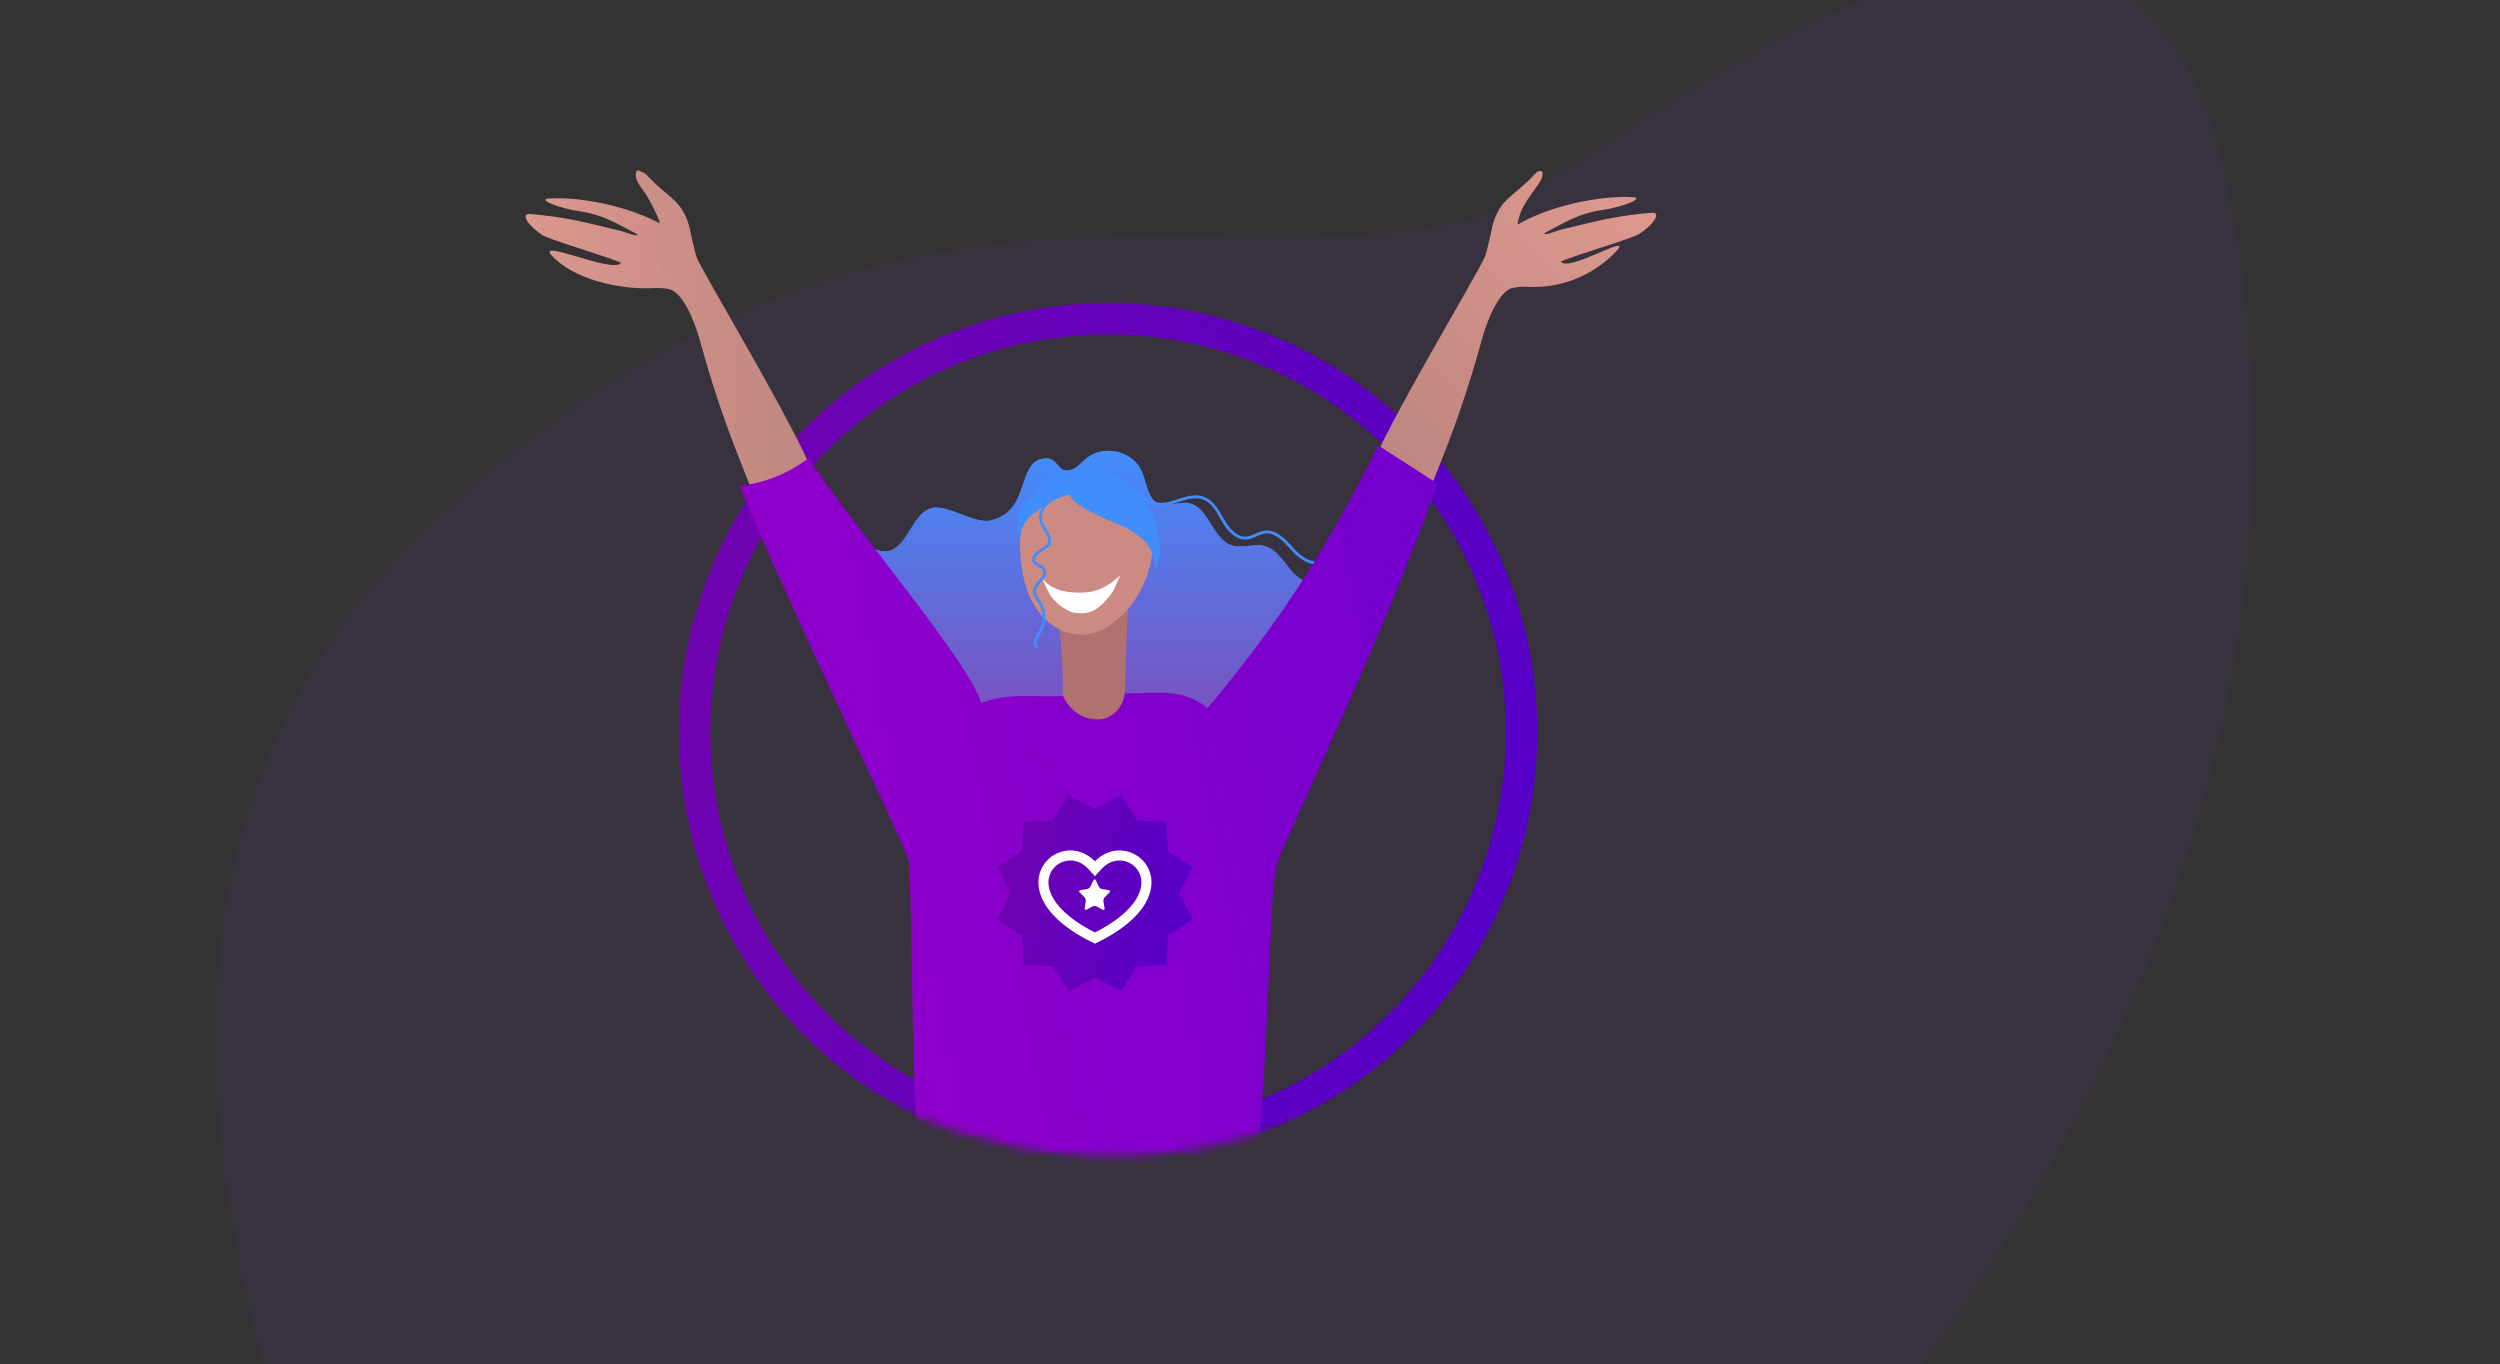 <svg width="295" height="161" viewBox="0 0 295 161" fill="none" xmlns="http://www.w3.org/2000/svg">
<rect x="0" y="0" width="295" height="161" fill="#333333" stroke="none"/>
<g clip-path="url(#clip0)">
<path opacity="0.05" d="M174.091 25.641C143.498 34.207 104.792 13.091 52.764 59.99C16.104 93.036 24.198 136.087 32.27 165.586C40.689 196.353 65.638 233.373 94.947 241.106C123.746 248.705 144.57 240.443 173.472 216.965C225.81 174.449 279.756 102.536 262.703 21.243C250.524 -36.812 189.183 21.416 174.091 25.641Z" fill="#8821FF"/>
<g clip-path="url(#clip1)">
<mask id="mask0" mask-type="alpha" maskUnits="userSpaceOnUse" x="48" y="15" width="159" height="122">
<path d="M190.845 76.807C190.845 109.739 164.148 136.436 131.215 136.436C98.283 136.436 71.586 109.739 71.586 76.807C7.783 13.004 94.136 15.273 127.069 15.273C254.597 15.273 190.845 43.874 190.845 76.807Z" fill="#C4C4C4"/>
</mask>
<g mask="url(#mask0)">
<circle cx="130.749" cy="86.399" r="48.792" stroke="#5C00C7" stroke-width="3.704"/>
<circle cx="130.749" cy="86.399" r="48.792" stroke="url(#paint0_linear)" stroke-opacity="0.25" stroke-width="3.704"/>
<circle cx="130.749" cy="86.399" r="48.792" stroke="url(#paint1_linear)" stroke-opacity="0.15" stroke-width="3.704"/>
<path d="M134.524 55.224C133.316 53.138 130.164 52.534 128.276 54.027C127.671 54.505 127.172 55.165 126.443 55.413C124.622 56.032 125.042 53.836 123.14 54.112C119.888 54.583 121.693 60.342 116.853 61.422C115.064 61.821 111.99 59.654 110.176 59.915C107.58 60.289 107.211 64.799 104.6 65.053C103.635 65.146 102.736 64.569 101.775 64.431C100.815 64.293 99.57 65.049 99.91 65.961C100.451 68.448 100.375 68.448 101.1 70.781C102.489 75.258 103.705 79.88 107.5 82.611C111.296 85.343 115.357 87 119.842 88.306C123.923 89.494 128.642 90.39 132.873 89.998C138.375 89.488 143.351 86.289 147.113 82.224C150.875 78.159 153.588 73.251 156.264 68.396C155.176 69.416 153.373 68.538 152.407 67.401C151.442 66.263 150.625 64.79 149.181 64.428C147.951 64.12 146.618 64.743 145.405 64.374C143.017 63.648 142.624 59.69 140.153 59.344C139.198 59.21 137.887 59.756 136.955 59.51C135.265 59.066 135.401 56.739 134.524 55.224Z" fill="#428DFC"/>
<path d="M134.524 55.224C133.316 53.138 130.164 52.534 128.276 54.027C127.671 54.505 127.172 55.165 126.443 55.413C124.622 56.032 125.042 53.836 123.14 54.112C119.888 54.583 121.693 60.342 116.853 61.422C115.064 61.821 111.99 59.654 110.176 59.915C107.58 60.289 107.211 64.799 104.6 65.053C103.635 65.146 102.736 64.569 101.775 64.431C100.815 64.293 99.57 65.049 99.91 65.961C100.451 68.448 100.375 68.448 101.1 70.781C102.489 75.258 103.705 79.88 107.5 82.611C111.296 85.343 115.357 87 119.842 88.306C123.923 89.494 128.642 90.39 132.873 89.998C138.375 89.488 143.351 86.289 147.113 82.224C150.875 78.159 153.588 73.251 156.264 68.396C155.176 69.416 153.373 68.538 152.407 67.401C151.442 66.263 150.625 64.79 149.181 64.428C147.951 64.12 146.618 64.743 145.405 64.374C143.017 63.648 142.624 59.69 140.153 59.344C139.198 59.21 137.887 59.756 136.955 59.51C135.265 59.066 135.401 56.739 134.524 55.224Z" fill="#428DFC"/>
<path d="M134.524 55.224C133.316 53.138 130.164 52.534 128.276 54.027C127.671 54.505 127.172 55.165 126.443 55.413C124.622 56.032 125.042 53.836 123.14 54.112C119.888 54.583 121.693 60.342 116.853 61.422C115.064 61.821 111.99 59.654 110.176 59.915C107.58 60.289 107.211 64.799 104.6 65.053C103.635 65.146 102.736 64.569 101.775 64.431C100.815 64.293 99.57 65.049 99.91 65.961C100.451 68.448 100.375 68.448 101.1 70.781C102.489 75.258 103.705 79.88 107.5 82.611C111.296 85.343 115.357 87 119.842 88.306C123.923 89.494 128.642 90.39 132.873 89.998C138.375 89.488 143.351 86.289 147.113 82.224C150.875 78.159 153.588 73.251 156.264 68.396C155.176 69.416 153.373 68.538 152.407 67.401C151.442 66.263 150.625 64.79 149.181 64.428C147.951 64.12 146.618 64.743 145.405 64.374C143.017 63.648 142.624 59.69 140.153 59.344C139.198 59.21 137.887 59.756 136.955 59.51C135.265 59.066 135.401 56.739 134.524 55.224Z" fill="url(#paint2_linear)" fill-opacity="0.5"/>
<path d="M81.435 27.1C80.591 23.727 79.22 23.592 76.749 21.111C76.35 20.71 75.918 20.081 75.471 20.427C75.035 21.662 78.113 23.763 78.381 26.648C74.355 24.311 68.362 23.178 64.737 23.421C63.459 23.506 65.674 24.533 68.571 24.961C71.215 25.351 72.831 26.415 75.204 27.645C75.344 28.052 73.759 27.371 73.342 27.271C69.389 26.318 66.611 25.559 62.401 25.24C61.159 25.388 63.3 27.51 64.439 27.955C67.269 29.06 70.445 29.889 73.275 30.994C72.532 32.361 63.547 28.221 65.013 30.052C67.622 32.996 73.121 34.192 77.04 34.002C77.686 33.971 78.33 33.984 78.962 34.124C80.716 34.51 82.113 38.458 82.534 39.985C85.487 50.708 87.792 55.171 90.258 61.887C90.982 60.875 95.013 56.877 96.165 56.412C93.938 50.356 82.976 32.323 82.201 30.351C82.036 29.929 81.279 26.674 81.435 27.1Z" fill="url(#paint3_linear)"/>
<path d="M176.027 26.949C176.871 23.576 178.242 23.442 180.713 20.961C181.112 20.56 181.544 19.93 181.991 20.276C182.427 21.511 179.349 23.613 179.081 26.498C183.107 24.16 189.1 23.028 192.725 23.27C194.003 23.356 191.788 24.383 188.891 24.81C186.247 25.201 184.632 26.265 182.259 27.495C182.118 27.902 183.703 27.221 184.12 27.12C188.073 26.167 190.851 25.409 195.061 25.09C196.303 25.238 194.162 27.36 193.023 27.805C190.193 28.91 187.017 29.738 184.187 30.844C184.93 32.211 192.385 27.591 190.918 29.422C188.309 32.366 184.341 34.041 180.422 33.851C179.775 33.82 179.132 33.834 178.5 33.974C176.746 34.36 175.349 38.308 174.928 39.835C171.975 50.558 169.67 55.02 167.204 61.737C166.48 60.724 162.449 56.726 161.297 56.261C163.524 50.206 174.486 32.173 175.261 30.2C175.426 29.779 176.183 26.524 176.027 26.949Z" fill="url(#paint4_linear)"/>
<path d="M133.471 85.9C133.164 85.754 132.857 85.609 132.55 85.462C132.873 80.066 132.867 74.526 133.253 69.195C131.04 70.638 127.205 71.31 124.59 70.958C125.363 76.065 125.732 81.312 125.062 86.434C127.843 86.025 130.662 85.829 133.471 85.9Z" fill="#B07171"/>
<path d="M127.992 74.887C129.561 74.756 130.992 73.902 132.152 72.835C134.62 70.565 136.068 67.216 136.036 63.855C136.025 62.767 135.864 61.675 135.489 60.655C134.172 57.076 129.968 54.848 126.282 55.777C124.841 56.14 123.504 56.931 122.515 58.044C120.517 60.291 120.113 63.578 120.496 66.566C120.758 68.618 121.371 70.678 122.646 72.305C123.92 73.93 125.939 75.058 127.992 74.887Z" fill="#CC8A82"/>
<path d="M122.959 68.193C124.024 69.705 126.001 69.986 127.844 69.924C129.597 69.865 130.809 69.122 132.195 67.9C131.491 69.345 131.547 69.651 130.556 70.782C129.507 71.98 128.484 72.622 126.596 72.269C126.227 72.2 125.317 71.641 125.028 71.402C123.754 70.35 123.642 69.701 122.959 68.193Z" fill="white"/>
<path d="M122.308 76.554C122.263 76.554 122.216 76.535 122.183 76.499C121.667 75.94 122.128 75.188 122.499 74.584L122.603 74.413C123.16 73.485 123.164 72.236 122.614 71.304C122.55 71.196 122.479 71.088 122.407 70.98C122.125 70.554 121.833 70.112 121.913 69.586C121.98 69.146 122.289 68.8 122.588 68.465C122.927 68.085 123.219 67.757 123.086 67.382C123.01 67.168 122.743 67.009 122.487 66.855C122.128 66.641 121.72 66.397 121.796 65.936C121.896 65.323 122.43 64.988 122.946 64.665C123.159 64.533 123.358 64.407 123.528 64.265C123.905 63.948 123.528 63.174 123.403 62.944C123.328 62.803 123.241 62.666 123.155 62.529C122.95 62.201 122.738 61.862 122.649 61.467C122.467 60.663 122.85 59.743 123.623 59.121C124.279 58.596 125.258 58.264 126.125 57.994C126.216 57.966 126.31 58.017 126.338 58.106C126.366 58.197 126.315 58.292 126.226 58.32C125.621 58.508 124.496 58.859 123.836 59.389C123.325 59.799 122.795 60.569 122.981 61.39C123.057 61.729 123.246 62.028 123.444 62.346C123.534 62.489 123.623 62.633 123.703 62.781C123.902 63.148 124.306 64.057 123.747 64.527C123.559 64.684 123.339 64.822 123.126 64.956C122.653 65.251 122.206 65.531 122.132 65.992C122.096 66.211 122.309 66.351 122.661 66.561C122.956 66.737 123.289 66.937 123.407 67.267C123.608 67.833 123.219 68.27 122.842 68.693C122.576 68.991 122.302 69.298 122.251 69.637C122.191 70.034 122.434 70.402 122.692 70.791C122.766 70.904 122.841 71.017 122.908 71.129C123.52 72.166 123.515 73.557 122.896 74.589L122.79 74.763C122.396 75.406 122.118 75.924 122.434 76.266C122.498 76.336 122.494 76.444 122.425 76.508C122.391 76.539 122.349 76.554 122.308 76.554Z" fill="#428DFC"/>
<path d="M155.217 66.569C153.973 66.569 152.798 65.381 152.408 64.944C151.502 63.926 150.481 62.776 149.227 62.961C148.901 63.008 148.595 63.146 148.27 63.291C147.914 63.451 147.547 63.617 147.141 63.658C145.734 63.797 144.701 62.409 144.212 61.569C144.146 61.455 144.08 61.34 144.014 61.223C143.482 60.289 142.93 59.323 141.986 58.954C141.044 58.587 140.001 58.928 138.991 59.259C138.692 59.357 138.383 59.458 138.08 59.539C137.082 59.808 135.943 59.669 135.246 59.194C134.817 58.901 134.56 58.491 134.504 58.007C134.493 57.913 134.56 57.828 134.653 57.817C134.749 57.804 134.831 57.873 134.842 57.967C134.887 58.355 135.087 58.673 135.436 58.911C136.047 59.327 137.097 59.45 137.991 59.21C138.286 59.131 138.591 59.031 138.886 58.934C139.953 58.586 141.055 58.224 142.11 58.636C143.167 59.049 143.748 60.068 144.31 61.054C144.375 61.169 144.441 61.284 144.506 61.397C144.955 62.167 145.892 63.44 147.107 63.318C147.457 63.283 147.785 63.136 148.131 62.98C148.462 62.831 148.805 62.677 149.178 62.623C150.608 62.416 151.746 63.688 152.658 64.711C153.105 65.213 154.65 66.775 155.966 66.029C156.046 65.982 156.151 66.011 156.198 66.094C156.245 66.176 156.216 66.28 156.134 66.327C155.83 66.498 155.521 66.569 155.217 66.569Z" fill="#428DFC"/>
<path d="M162.639 52.568C157.181 63.564 151.591 72.743 142.503 83.561C139.551 81.33 137.542 81.748 132.725 81.838C132.511 83.517 131.207 84.905 129.496 84.892C126.493 84.869 125.449 82.135 125.449 82.135C122.147 82.307 119.084 81.68 115.766 82.968C114.512 78.273 100.334 61.682 95.403 54.062C93.055 55.856 90.216 56.999 87.284 57.331C92.41 70.025 106.353 98.841 107.222 101.527C107.7 107.759 107.541 125.335 108.177 132.845C110.344 138.275 113.908 143.391 123.619 144.22C134.421 145.142 143.549 142.513 148.619 133.725C149.38 125.712 149.971 108.719 150.078 107.153C150.237 104.815 150.462 102.224 150.966 101.089C157.98 85.288 163.788 73.346 169.595 57.057C167.445 55.69 164.788 53.936 162.639 52.568Z" fill="#9500CB"/>
<path d="M162.639 52.568C157.181 63.564 151.591 72.743 142.503 83.561C139.551 81.33 137.542 81.748 132.725 81.838C132.511 83.517 131.207 84.905 129.496 84.892C126.493 84.869 125.449 82.135 125.449 82.135C122.147 82.307 119.084 81.68 115.766 82.968C114.512 78.273 100.334 61.682 95.403 54.062C93.055 55.856 90.216 56.999 87.284 57.331C92.41 70.025 106.353 98.841 107.222 101.527C107.7 107.759 107.541 125.335 108.177 132.845C110.344 138.275 113.908 143.391 123.619 144.22C134.421 145.142 143.549 142.513 148.619 133.725C149.38 125.712 149.971 108.719 150.078 107.153C150.237 104.815 150.462 102.224 150.966 101.089C157.98 85.288 163.788 73.346 169.595 57.057C167.445 55.69 164.788 53.936 162.639 52.568Z" fill="url(#paint5_linear)" fill-opacity="0.45"/>
<g clip-path="url(#clip2)">
<path d="M132.283 93.9L134.166 96.812L137.629 96.985L137.804 100.448L140.717 102.329L139.137 105.416L140.719 108.501L137.808 110.384L137.634 113.847L134.172 114.022L132.29 116.935L129.204 115.355L126.118 116.937L124.235 114.025L120.772 113.852L120.597 110.39L117.684 108.508L119.264 105.421L117.683 102.336L120.594 100.453L120.767 96.99L124.23 96.815L126.111 93.902L129.198 95.482L132.283 93.9Z" fill="#5C00C7"/>
<path d="M132.283 93.9L134.166 96.812L137.629 96.985L137.804 100.448L140.717 102.329L139.137 105.416L140.719 108.501L137.808 110.384L137.634 113.847L134.172 114.022L132.29 116.935L129.204 115.355L126.118 116.937L124.235 114.025L120.772 113.852L120.597 110.39L117.684 108.508L119.264 105.421L117.683 102.336L120.594 100.453L120.767 96.99L124.23 96.815L126.111 93.902L129.198 95.482L132.283 93.9Z" fill="url(#paint6_linear)" fill-opacity="0.25"/>
<path d="M132.283 93.9L134.166 96.812L137.629 96.985L137.804 100.448L140.717 102.329L139.137 105.416L140.719 108.501L137.808 110.384L137.634 113.847L134.172 114.022L132.29 116.935L129.204 115.355L126.118 116.937L124.235 114.025L120.772 113.852L120.597 110.39L117.684 108.508L119.264 105.421L117.683 102.336L120.594 100.453L120.767 96.99L124.23 96.815L126.111 93.902L129.198 95.482L132.283 93.9Z" fill="url(#paint7_linear)" fill-opacity="0.15"/>
<path d="M129.2 110.698C131.897 109.373 133.688 107.887 134.6 106.36C135.373 105.068 135.469 103.807 134.984 102.771C134.543 101.829 133.648 101.157 132.617 100.984C131.517 100.799 130.398 101.194 129.51 102.172L129.2 102.513L128.891 102.172C128.003 101.194 126.884 100.799 125.783 100.984C124.753 101.157 123.858 101.829 123.417 102.771C122.932 103.807 123.028 105.068 123.801 106.36C124.713 107.887 126.504 109.373 129.2 110.698Z" stroke="white" stroke-width="1.187"/>
<path d="M128.9 106.974L128.198 107.357C128.126 107.396 128.038 107.367 128 107.293C127.985 107.263 127.98 107.229 127.985 107.196L128.119 106.385C128.151 106.195 128.09 106.001 127.957 105.867L127.389 105.292C127.331 105.233 127.33 105.137 127.386 105.077C127.409 105.053 127.438 105.037 127.47 105.032L128.255 104.914C128.439 104.886 128.598 104.767 128.68 104.594L129.031 103.856C129.067 103.78 129.155 103.749 129.227 103.786C129.256 103.801 129.28 103.826 129.294 103.856L129.645 104.594C129.727 104.767 129.886 104.886 130.07 104.914L130.855 105.032C130.935 105.045 130.99 105.122 130.979 105.205C130.974 105.238 130.959 105.269 130.936 105.292L130.368 105.867C130.235 106.001 130.174 106.195 130.206 106.385L130.34 107.196C130.353 107.279 130.3 107.358 130.22 107.372C130.188 107.378 130.155 107.372 130.127 107.357L129.425 106.974C129.261 106.884 129.064 106.884 128.9 106.974Z" fill="white"/>
</g>
<path d="M193.51 112.291C193.536 112.387 193.613 112.448 193.708 112.422C193.803 112.396 193.864 112.319 193.838 112.223C193.812 112.128 193.735 112.067 193.64 112.092C193.545 112.118 193.485 112.196 193.51 112.291ZM199.846 127.562C199.785 127.64 199.811 127.735 199.888 127.796C199.966 127.857 200.061 127.831 200.121 127.753C200.182 127.675 200.156 127.58 200.079 127.519C200.01 127.415 199.906 127.484 199.846 127.562ZM202.014 123.947C201.954 124.024 201.98 124.12 202.057 124.181C202.134 124.241 202.229 124.216 202.29 124.138C202.351 124.06 202.325 123.965 202.248 123.904C202.213 123.852 202.075 123.869 202.014 123.947ZM194.649 120.188C194.726 120.249 194.812 120.267 194.908 120.241C194.968 120.163 194.986 120.077 194.96 119.981C194.883 119.921 194.797 119.903 194.745 119.937C194.598 119.997 194.581 120.084 194.649 120.188ZM198.074 117.687C198.152 117.747 198.238 117.765 198.333 117.739C198.394 117.662 198.411 117.575 198.386 117.48C198.308 117.419 198.222 117.401 198.17 117.435C198.023 117.496 197.997 117.626 198.074 117.687ZM208.255 128.603C208.238 128.689 208.306 128.794 208.393 128.812C208.479 128.829 208.583 128.76 208.6 128.674C208.618 128.588 208.549 128.483 208.463 128.465C208.377 128.448 208.273 128.516 208.255 128.603ZM208.925 124.411C208.907 124.497 208.976 124.602 209.062 124.619C209.148 124.637 209.252 124.568 209.27 124.482C209.287 124.395 209.218 124.291 209.132 124.273C209.046 124.256 208.942 124.325 208.925 124.411ZM192.331 116.784C192.365 116.836 192.486 116.906 192.546 116.828C192.598 116.794 192.668 116.672 192.59 116.612C192.555 116.56 192.435 116.49 192.374 116.567C192.28 116.593 192.262 116.68 192.331 116.784ZM195.555 114.828C195.59 114.88 195.711 114.95 195.771 114.872C195.823 114.838 195.883 114.76 195.815 114.656C195.78 114.604 195.703 114.543 195.599 114.611C195.539 114.689 195.521 114.776 195.555 114.828ZM204.932 126.165C204.915 126.252 204.94 126.347 205.027 126.365C205.113 126.383 205.164 126.348 205.225 126.271C205.243 126.184 205.217 126.088 205.131 126.071C205.045 126.053 204.95 126.079 204.932 126.165ZM205.85 122.521C205.833 122.607 205.858 122.703 205.945 122.72C206.031 122.738 206.082 122.703 206.143 122.626C206.161 122.539 206.135 122.444 206.049 122.426C205.963 122.409 205.868 122.434 205.85 122.521ZM198.582 120.946C198.521 121.024 198.547 121.12 198.624 121.181C198.701 121.242 198.797 121.215 198.857 121.138C198.918 121.06 198.892 120.964 198.815 120.904C198.738 120.843 198.642 120.869 198.582 120.946ZM190.412 120.27C190.351 120.347 190.377 120.443 190.454 120.504C190.532 120.564 190.627 120.539 190.688 120.461C190.748 120.383 190.722 120.288 190.645 120.227C190.568 120.166 190.473 120.192 190.412 120.27ZM193.004 116.787C192.943 116.864 192.969 116.96 193.046 117.021C193.123 117.082 193.219 117.056 193.279 116.978C193.34 116.9 193.314 116.805 193.237 116.744C193.159 116.683 193.064 116.709 193.004 116.787ZM195.56 113.251C195.5 113.329 195.525 113.424 195.603 113.485C195.68 113.545 195.775 113.52 195.836 113.442C195.896 113.364 195.871 113.269 195.794 113.208C195.707 113.19 195.612 113.216 195.56 113.251ZM208.078 124.824C208.104 124.92 208.181 124.981 208.276 124.955C208.371 124.929 208.432 124.852 208.406 124.756C208.38 124.661 208.303 124.6 208.208 124.625C208.122 124.608 208.053 124.729 208.078 124.824ZM193.24 107.637C193.137 107.707 193.119 107.793 193.188 107.897L193.24 107.637ZM198.992 122.247C198.974 122.334 199.043 122.438 199.129 122.456C199.215 122.474 199.319 122.405 199.337 122.318C199.354 122.232 199.286 122.128 199.199 122.11C199.113 122.092 199.009 122.161 198.992 122.247ZM196.023 122.272C196.006 122.359 196.074 122.463 196.161 122.481C196.247 122.498 196.351 122.43 196.368 122.343C196.386 122.257 196.36 122.161 196.231 122.134C196.145 122.117 196.041 122.186 196.023 122.272ZM197.227 118.1C197.209 118.186 197.278 118.291 197.364 118.308C197.451 118.326 197.546 118.3 197.572 118.17C197.59 118.084 197.521 117.979 197.444 117.919C197.349 117.944 197.245 118.013 197.227 118.1ZM191.878 112.589C191.817 112.667 191.843 112.762 191.92 112.823C191.998 112.884 192.093 112.858 192.196 112.789C192.257 112.712 192.231 112.616 192.163 112.512C192.033 112.485 191.939 112.511 191.878 112.589ZM193.579 112.17C193.562 112.256 193.597 112.308 193.631 112.361C193.717 112.378 193.768 112.343 193.821 112.309C193.839 112.223 193.804 112.171 193.77 112.119C193.683 112.1 193.588 112.126 193.579 112.17Z" fill="white"/>
<path d="M127.617 55.346C128.315 55.202 129.523 55.458 130.198 55.685C130.574 55.812 132.329 56.473 132.652 56.703C134.252 57.843 134.904 58.875 135.91 60.563C136.47 61.503 136.505 62.552 136.757 63.617C137.034 64.794 136.851 66.121 136.373 67.231C136.275 66.497 136.173 65.751 135.874 65.074C135.426 64.062 134.566 63.282 133.621 62.71C132.675 62.138 131.634 61.749 130.62 61.309C129.767 60.94 128.931 60.534 128.113 60.092C127.252 59.628 126.335 59.023 126.114 58.068C125.76 58.262 125.371 58.382 125.001 58.543C124.204 58.893 123.509 59.434 122.822 59.97C121.443 61.047 121.524 60.605 120.043 63.278C119.864 63.602 120.059 60.02 120.545 59.535C120.76 59.321 122.763 57.229 122.963 57C123.522 56.36 126.622 55.552 127.617 55.346Z" fill="#428DFC"/>
<path d="M81.77 30.334C81.806 29.911 81.638 29.505 81.503 29.103C81.359 28.673 81.272 27.881 81.202 27.433C80.898 25.483 80.144 24.033 78.609 23.033C77.329 22.199 75.471 19.505 75.101 20.226C74.753 21.189 75.655 22.071 76.219 22.925C76.783 23.778 77.815 25.941 77.835 26.169C77.864 26.496 77.677 26.795 77.531 27.087C76.528 29.092 77.747 31.946 78.627 32.354C79.933 32.958 80.288 32.221 81.33 31.227C81.591 30.978 81.74 30.695 81.77 30.334Z" fill="#CC8F87"/>
</g>
</g>
</g>
<defs>
<linearGradient id="paint0_linear" x1="190.228" y1="12.965" x2="63.723" y2="40.261" gradientUnits="userSpaceOnUse">
<stop stop-color="#4300D3"/>
<stop offset="1" stop-color="#4300D3" stop-opacity="0"/>
</linearGradient>
<linearGradient id="paint1_linear" x1="75.687" y1="35.755" x2="192.436" y2="64.056" gradientUnits="userSpaceOnUse">
<stop stop-color="#FF0F13"/>
<stop offset="1" stop-color="#BF0020" stop-opacity="0"/>
</linearGradient>
<linearGradient id="paint2_linear" x1="128.058" y1="53.2" x2="128.058" y2="90.091" gradientUnits="userSpaceOnUse">
<stop stop-color="#C6006B" stop-opacity="0"/>
<stop offset="1" stop-color="#C6006B"/>
</linearGradient>
<linearGradient id="paint3_linear" x1="62.025" y1="41.107" x2="96.165" y2="41.107" gradientUnits="userSpaceOnUse">
<stop stop-color="#DC978E"/>
<stop offset="1" stop-color="#BE8780"/>
</linearGradient>
<linearGradient id="paint4_linear" x1="192.508" y1="26.013" x2="164.676" y2="54.145" gradientUnits="userSpaceOnUse">
<stop stop-color="#DC978E"/>
<stop offset="1" stop-color="#BE8780"/>
</linearGradient>
<linearGradient id="paint5_linear" x1="176.775" y1="31.907" x2="73.066" y2="51.965" gradientUnits="userSpaceOnUse">
<stop stop-color="#4300D3"/>
<stop offset="1" stop-color="#4300D3" stop-opacity="0"/>
</linearGradient>
<linearGradient id="paint6_linear" x1="142.728" y1="88.717" x2="113.957" y2="94.925" gradientUnits="userSpaceOnUse">
<stop stop-color="#4300D3"/>
<stop offset="1" stop-color="#4300D3" stop-opacity="0"/>
</linearGradient>
<linearGradient id="paint7_linear" x1="116.678" y1="93.9" x2="143.231" y2="100.337" gradientUnits="userSpaceOnUse">
<stop stop-color="#FF0F13"/>
<stop offset="1" stop-color="#BF0020" stop-opacity="0"/>
</linearGradient>
<clipPath id="clip0">
<rect width="295" height="161" fill="white"/>
</clipPath>
<clipPath id="clip1">
<rect width="135" height="118.183" fill="white" transform="translate(61 19)"/>
</clipPath>
<clipPath id="clip2">
<rect width="23.356" height="23.356" fill="white" transform="translate(117.522 93.74)"/>
</clipPath>
</defs>
</svg>
